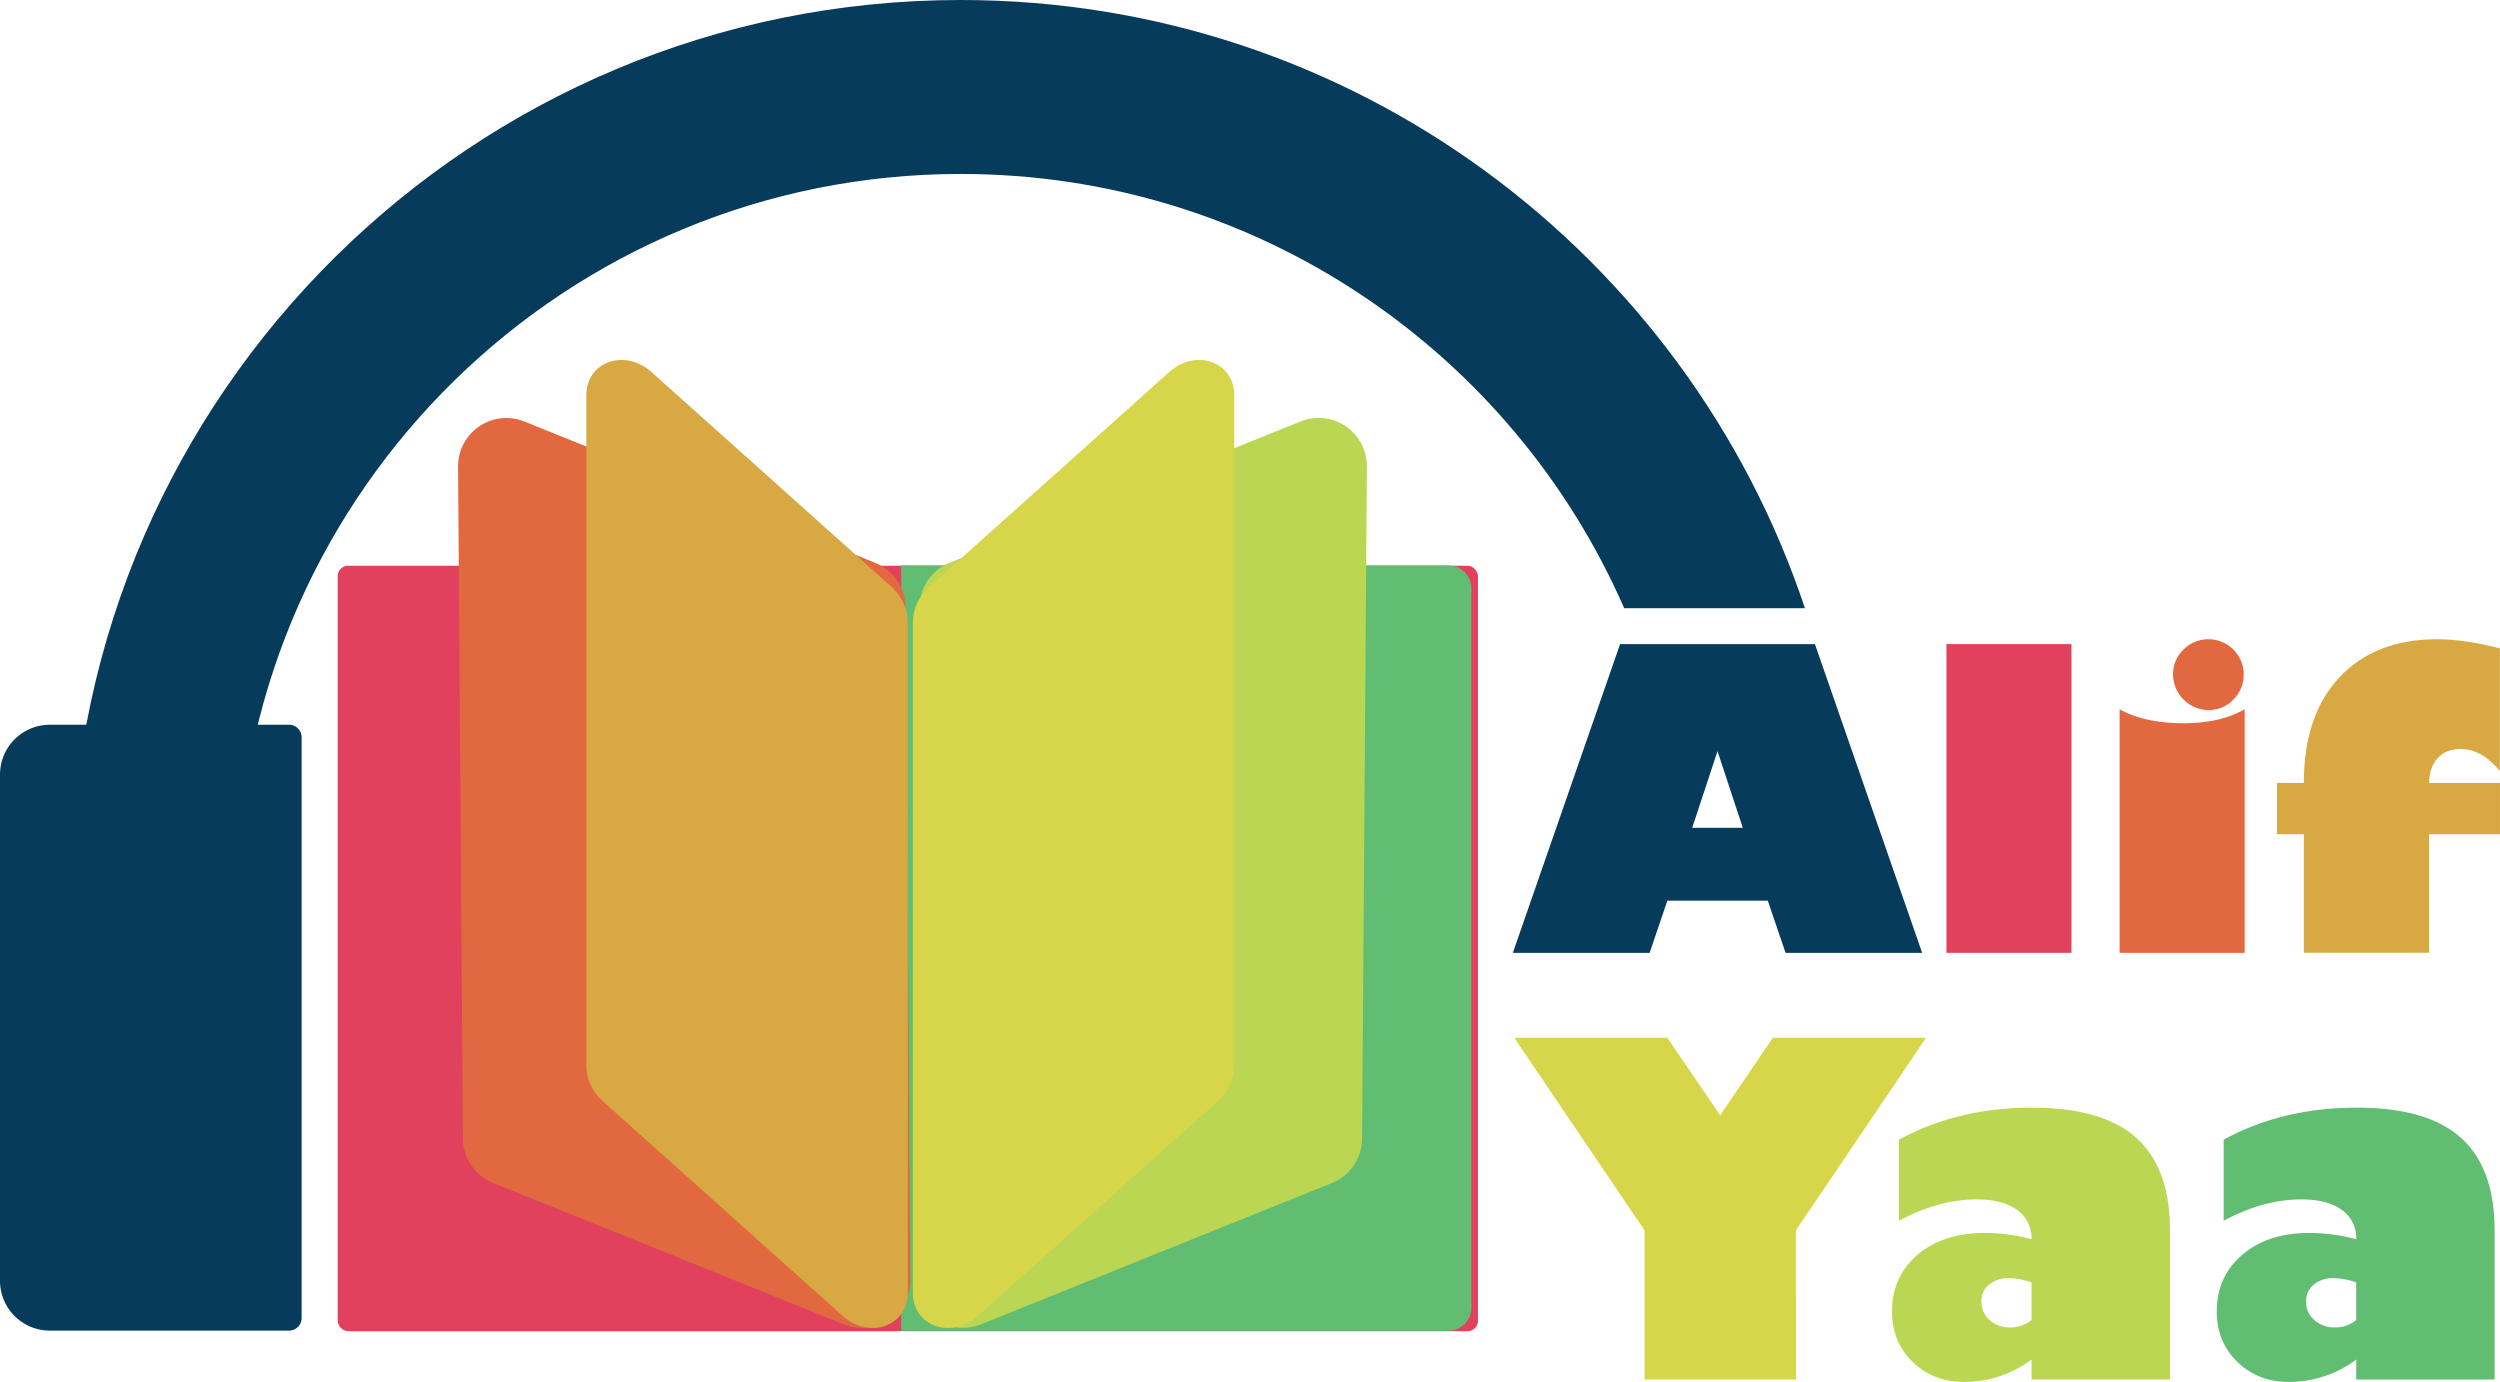 <svg id="Calque_1" data-name="Calque 1" xmlns="http://www.w3.org/2000/svg" viewBox="0 0 997.66 551.42"><defs><style>.cls-1{fill:#063b5c;}.cls-2{fill:#e2415e;}.cls-3{fill:#e26840;}.cls-4{fill:#d8a843;}.cls-5{fill:#d7d64a;}.cls-6{fill:#bad653;}.cls-7{fill:#60bd72;}</style></defs><title>LOGO_7</title><path class="cls-1" d="M682.92,608.35H628.34l42.8-123.21h77.75l42.79,123.21h-54.5l-7.1-20.83H690Zm17-49.9h20.19l-10.1-30.6Z" transform="translate(-24.62 -228.1)"/><path class="cls-2" d="M851.27,608.35h-49.9V485.14h49.9Z" transform="translate(-24.62 -228.1)"/><path class="cls-3" d="M920.38,511.14v97.21h-49.9V511.14q9.85,5.57,25.6,5.57Q910.69,516.71,920.38,511.14Zm-14.37.32a14.34,14.34,0,0,1-14.21-14.21,13.42,13.42,0,0,1,4.2-9.93,13.82,13.82,0,0,1,10-4.12,14.07,14.07,0,0,1,14,14.05,13.76,13.76,0,0,1-4.12,10A13.4,13.4,0,0,1,906,511.46Z" transform="translate(-24.62 -228.1)"/><path class="cls-4" d="M1022.27,540.53V561H994v47.31H944V561H933.3V540.53H944q0-27,14.25-42.19t39.2-15.14q10.41,0,24.78,3.64v48.92Q1015,527,1006.53,527q-5.89,0-9.2,3.72T994,540.53Z" transform="translate(-24.62 -228.1)"/><path class="cls-5" d="M741.32,778.63H680.91V719.11l-52-76.86H690l21.09,30.92,21-30.92h61.13l-51.93,76.86Z" transform="translate(-24.62 -228.1)"/><path class="cls-6" d="M782.43,715.26V682.91q23.42-12.78,53.09-12.78,28.23,0,41.64,12.07t13.41,36.91v59.52H835.34v-8a44.61,44.61,0,0,1-26.9,8.94q-12.33,0-20.56-8t-8.22-20.15q0-13.85,10.19-22.57t26.63-8.71a71.92,71.92,0,0,1,18.86,2.5,13.64,13.64,0,0,0-5.77-11.7q-5.76-4.2-16-4.2Q798.34,706.69,782.43,715.26Zm52.91,39.6v-15a28.52,28.52,0,0,0-9-1.7,11.94,11.94,0,0,0-8,2.6,8.47,8.47,0,0,0-3,6.79,9.5,9.5,0,0,0,3.26,7.33,11.89,11.89,0,0,0,8.27,2.94A12.86,12.86,0,0,0,835.34,754.86Z" transform="translate(-24.62 -228.1)"/><path class="cls-7" d="M912,715.26V682.91q23.41-12.78,53.08-12.78,28.24,0,41.65,12.07t13.4,36.91v59.52H964.92v-8a44.61,44.61,0,0,1-26.9,8.94q-12.33,0-20.55-8t-8.22-20.15q0-13.85,10.18-22.57t26.64-8.71a71.84,71.84,0,0,1,18.85,2.5,13.66,13.66,0,0,0-5.76-11.7q-5.76-4.2-16-4.2Q927.93,706.69,912,715.26Zm52.9,39.6v-15a28.47,28.47,0,0,0-9-1.7,12,12,0,0,0-8,2.6,8.5,8.5,0,0,0-3,6.79,9.48,9.48,0,0,0,3.27,7.33,11.87,11.87,0,0,0,8.26,2.94A12.84,12.84,0,0,0,964.92,754.86Z" transform="translate(-24.62 -228.1)"/><path class="cls-1" d="M408,297.52c118.43,0,220.19,71.28,264.77,173.28h72.13c-47-141-180.08-242.7-336.9-242.7-194.78,0-352.89,156.83-355,351.1h66.27C123.06,423,250.88,297.52,408,297.52Z" transform="translate(-24.62 -228.1)"/><path class="cls-1" d="M19.89,289.21h95.43a5.05,5.05,0,0,1,5.05,5.05V525.95a5.05,5.05,0,0,1-5.05,5.05H19.89A19.89,19.89,0,0,1,0,511.11v-202a19.89,19.89,0,0,1,19.89-19.89Z"/><rect class="cls-2" x="134.76" y="225.76" width="455.04" height="305.48" rx="4.15"/><path class="cls-7" d="M384.26,453.72H602.59a9.18,9.18,0,0,1,9.19,9.18V750a9.18,9.18,0,0,1-9.19,9.19H384.26" transform="translate(-24.62 -228.1)"/><path class="cls-3" d="M233.83,396.29l140,56.4A19.31,19.31,0,0,1,386,470.45l1.91,268.15a19.29,19.29,0,0,1-26.49,18l-140-56.41a19.28,19.28,0,0,1-12.08-17.75l-1.92-268.15A19.28,19.28,0,0,1,233.83,396.29Z" transform="translate(-24.62 -228.1)"/><path class="cls-6" d="M543.61,396.29l-140,56.4a19.29,19.29,0,0,0-12.08,17.76L389.56,738.6a19.29,19.29,0,0,0,26.49,18L556.1,700.22a19.26,19.26,0,0,0,12.08-17.75l1.92-268.15A19.28,19.28,0,0,0,543.61,396.29Z" transform="translate(-24.62 -228.1)"/><path class="cls-4" d="M360.85,753.18,265.13,667.5a19.13,19.13,0,0,1-6.52-14V385.86c0-13.42,15.32-18.85,26.05-9.24l95.72,85.69a19.08,19.08,0,0,1,6.52,14V743.94C386.9,757.36,371.59,762.79,360.85,753.18Z" transform="translate(-24.62 -228.1)"/><path class="cls-5" d="M414.92,753.18l95.72-85.68a19.13,19.13,0,0,0,6.52-14V385.86c0-13.42-15.32-18.85-26-9.24l-95.72,85.69a19.08,19.08,0,0,0-6.52,14V743.94C388.87,757.36,404.18,762.79,414.92,753.18Z" transform="translate(-24.62 -228.1)"/></svg>